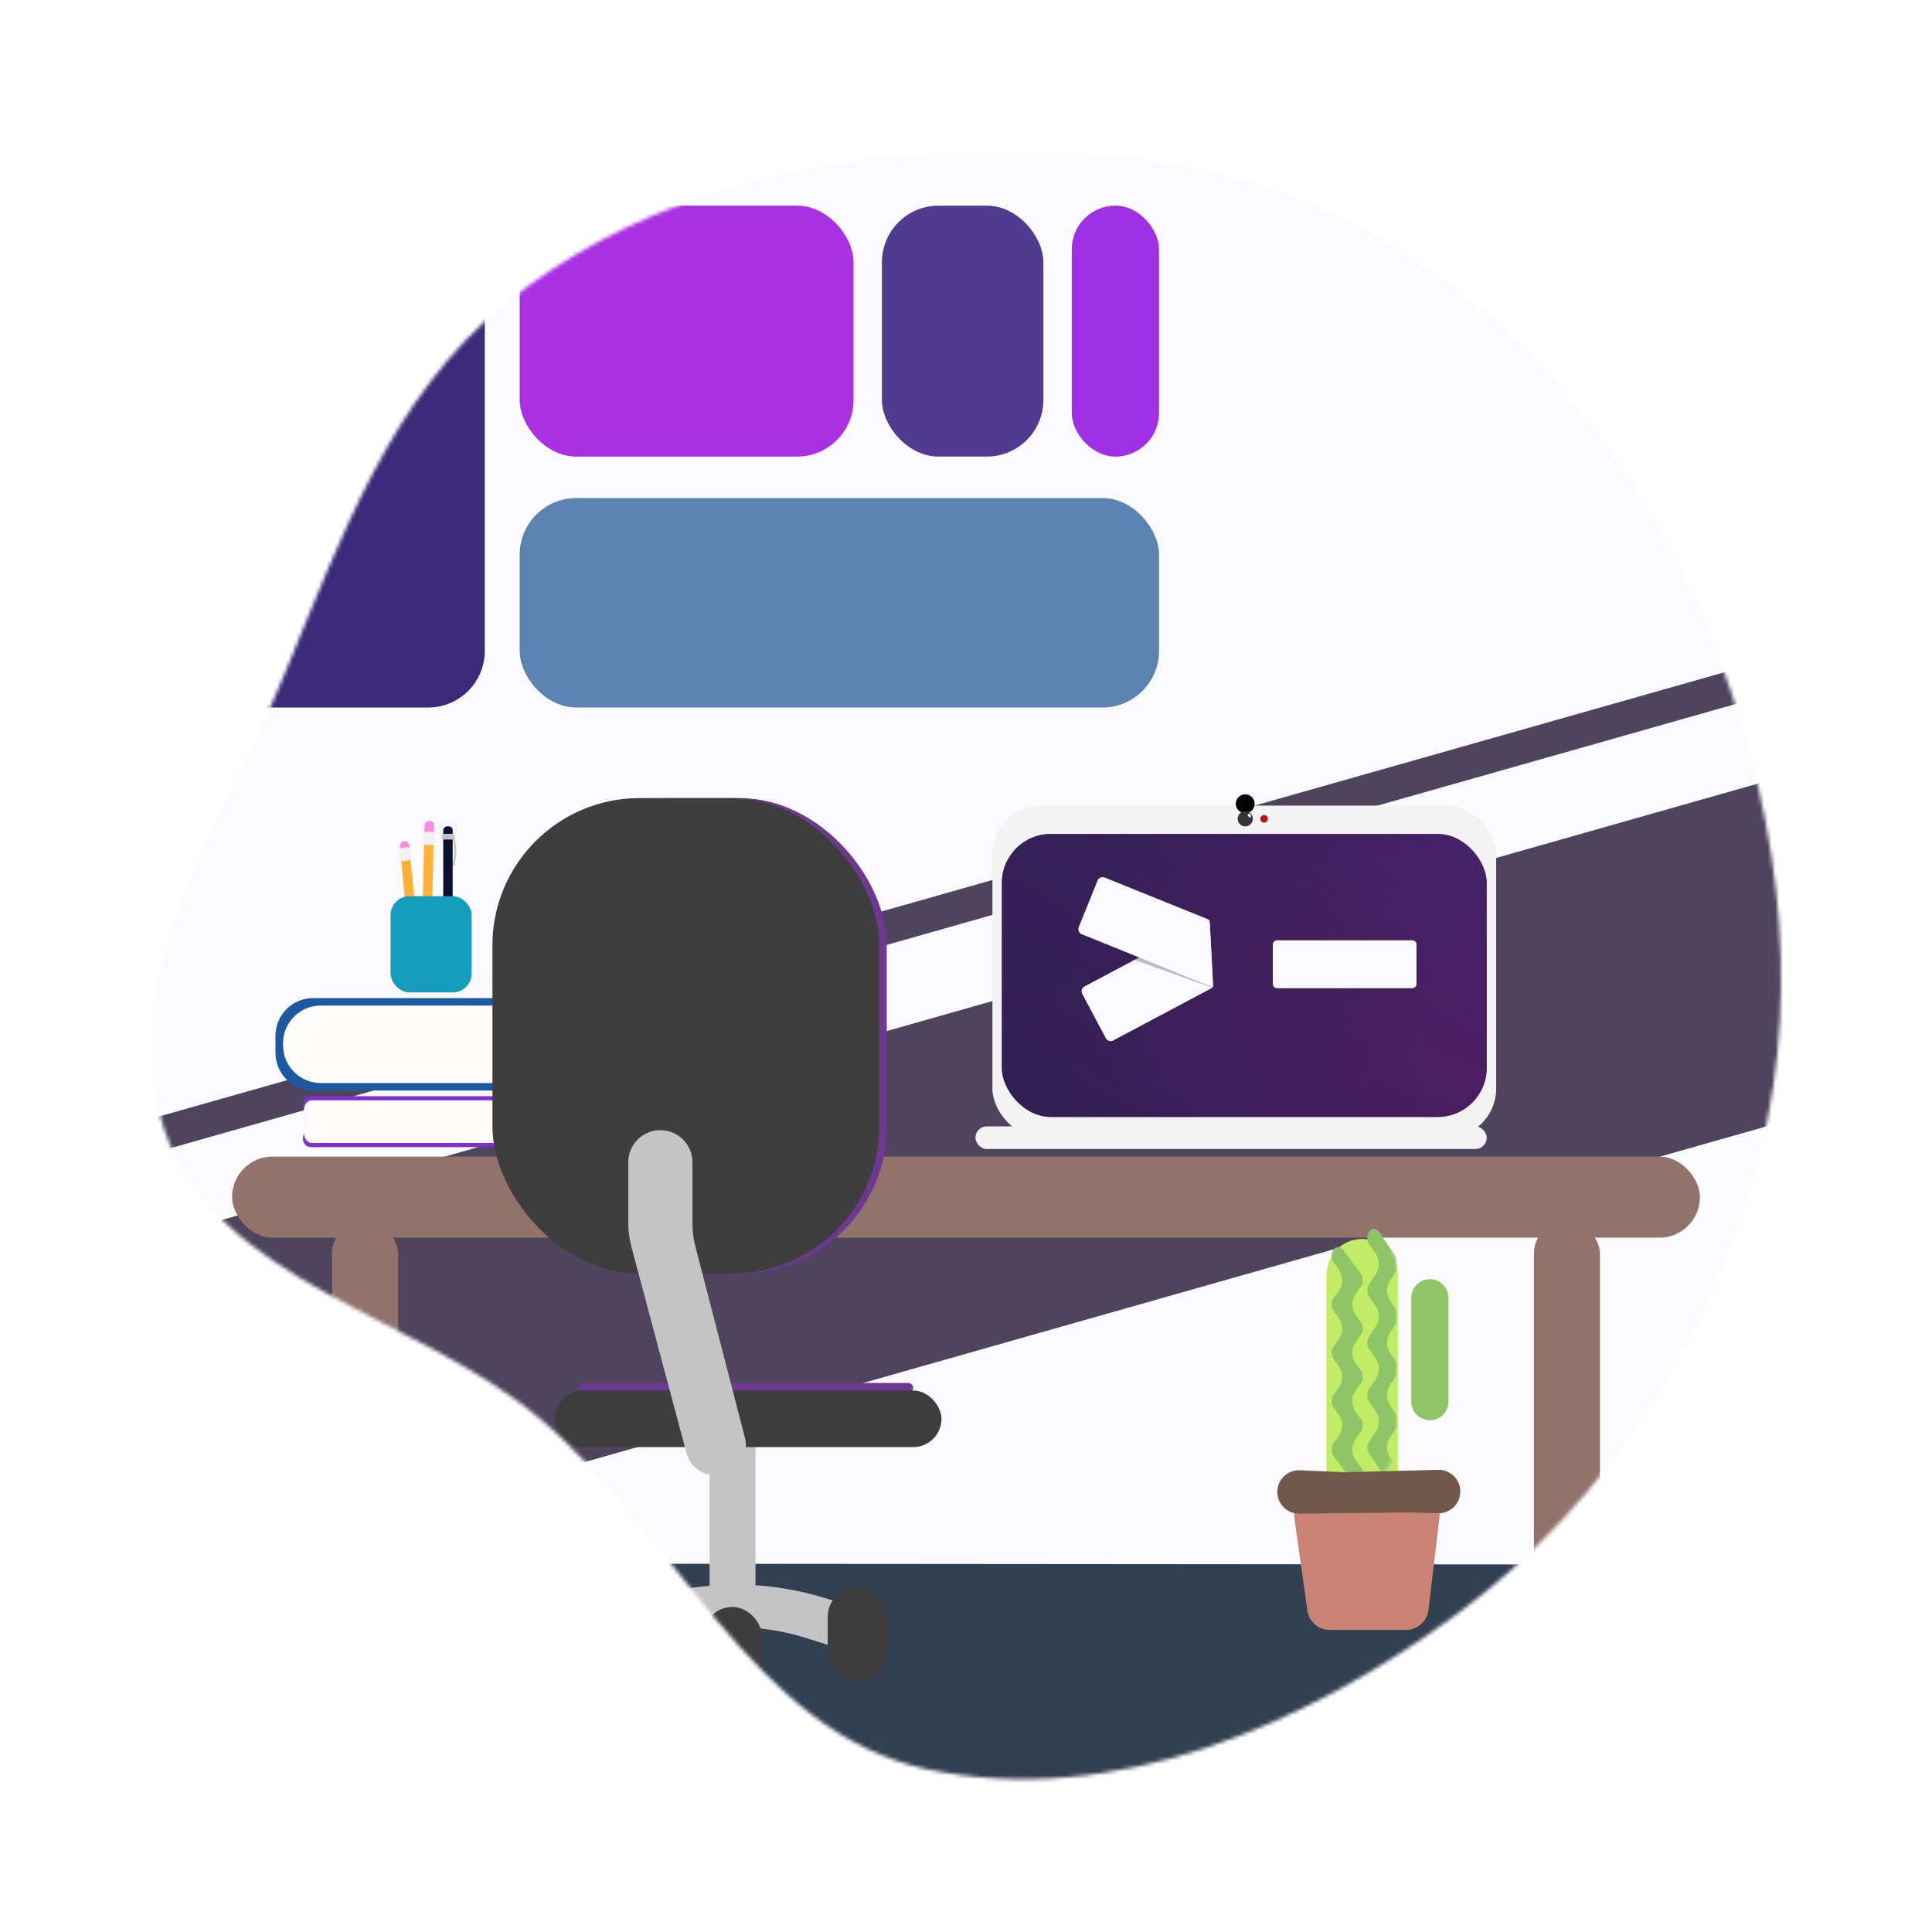 <svg width="512" height="512" viewBox="0 0 512 512" fill="none" xmlns="http://www.w3.org/2000/svg">
<mask id="mask0" mask-type="alpha" maskUnits="userSpaceOnUse" x="40" y="40" width="432" height="432">
<path fill-rule="evenodd" clip-rule="evenodd" d="M245.763 40.755C288.447 37.924 332.108 42.451 368.647 64.693C407.182 88.149 435.575 124.831 452.543 166.625C470.479 210.806 478.11 259.257 466.403 305.48C454.169 353.78 426.527 397.796 386.482 427.452C346.203 457.281 294.791 479.297 245.763 468.877C199.307 459.003 179.096 406.138 142.694 375.64C109.956 348.211 57.357 339.906 43.58 299.483C29.786 259.011 59.17 218.006 75.5 178.489C90.433 142.352 103.777 104.838 134.179 80.245C165.622 54.809 205.406 43.432 245.763 40.755Z" fill="#C4C4C4"/>
</mask>
<g mask="url(#mask0)">
<rect width="512" height="512" fill="#FBFBFF"/>
<g filter="url(#filter0_d)">
<rect x="56.552" y="410.322" width="455.5" height="133" transform="rotate(0.045 56.552 410.322)" fill="#313E51"/>
</g>
<g filter="url(#filter1_d)">
<rect x="-111.927" y="367.792" width="714.5" height="88" transform="rotate(-15.858 -111.927 367.792)" fill="#4D435C"/>
</g>
<g filter="url(#filter2_d)">
<rect width="714.5" height="8.902" transform="matrix(0.962 -0.273 -0.273 -0.962 -127.567 349.298)" fill="#4D435C"/>
</g>
<g filter="url(#filter3_d)">
<rect x="40" y="50.5" width="88.474" height="133" rx="15" fill="#392878"/>
</g>
<g filter="url(#filter4_d)">
<rect x="137.726" y="50.5" width="88.474" height="66.5" rx="15" fill="#A92EE3"/>
</g>
<g filter="url(#filter5_d)">
<rect x="233.717" y="50.5" width="42.791" height="66.5" rx="15" fill="#4F398F"/>
</g>
<g filter="url(#filter6_d)">
<rect x="284.026" y="50.5" width="23.13" height="66.5" rx="11.565" fill="#9F2EE3"/>
</g>
<g filter="url(#filter7_d)">
<rect x="137.726" y="127.987" width="169.43" height="55.513" rx="15" fill="#5A82B0"/>
</g>
<g filter="url(#filter8_d)">
<rect x="88" y="319.5" width="17.5" height="119.5" rx="8.75" fill="#90726B"/>
</g>
<g filter="url(#filter9_d)">
<rect x="406.5" y="319.5" width="17.5" height="116.5" rx="8.75" fill="#90726B"/>
</g>
<g filter="url(#filter10_d)">
<rect x="61.5" y="302.5" width="389" height="21.5" rx="10.75" fill="#91726B"/>
</g>
<g filter="url(#filter11_d)">
<rect x="263" y="209.5" width="133.5" height="88" rx="13" fill="#F3F3F3"/>
</g>
<g filter="url(#filter12_d)">
<rect x="265.5" y="217" width="128.5" height="75" rx="13" fill="#3E1B55"/>
<rect x="265.5" y="217" width="128.5" height="75" rx="13" fill="url(#paint0_radial)"/>
<rect x="265.5" y="217" width="128.5" height="75" rx="13" fill="url(#paint1_linear)" fill-opacity="0.4"/>
</g>
<path fill-rule="evenodd" clip-rule="evenodd" d="M321.47 261.19C321.485 261.474 321.334 261.74 321.083 261.874L295.027 275.728C294.314 276.107 293.429 275.836 293.05 275.124L286.811 263.39C286.432 262.677 286.703 261.792 287.415 261.413L319.545 244.33C320.017 244.079 320.59 244.403 320.618 244.937L321.47 261.19Z" fill="#FBFBFF"/>
<path fill-rule="evenodd" clip-rule="evenodd" d="M301.965 253.677L321.325 261.582L321.361 261.614C321.332 261.661 321.296 261.706 321.256 261.746L300.623 254.39L301.965 253.677Z" fill="black" fill-opacity="0.25"/>
<path fill-rule="evenodd" clip-rule="evenodd" d="M320.582 244.253C320.568 243.97 320.39 243.72 320.126 243.614L292.765 232.559C292.016 232.257 291.164 232.618 290.862 233.367L285.884 245.688C285.581 246.437 285.943 247.289 286.691 247.591L301.874 253.725L313.023 258.23L321.369 261.602C321.44 261.481 321.477 261.34 321.47 261.194L321.47 261.19L320.648 245.512L320.582 244.253Z" fill="#FBFBFF"/>
<path d="M337.314 250.286C337.314 249.68 337.805 249.189 338.41 249.189H374.292C374.897 249.189 375.388 249.68 375.388 250.286L375.388 260.784C375.388 261.39 374.897 261.881 374.292 261.881H338.41C337.805 261.881 337.314 261.39 337.314 260.784L337.314 250.286Z" fill="#FBFBFF"/>
<circle cx="330" cy="213" r="2.5" fill="black"/>
<g filter="url(#filter13_d)">
<circle cx="330" cy="213" r="2" fill="#323232"/>
</g>
<g filter="url(#filter14_d)">
<path d="M330.971 212.471L330.75 212.25C330.612 212.112 330.612 211.888 330.75 211.75C330.888 211.612 331.112 211.612 331.25 211.75L331.406 211.906C331.466 211.966 331.5 212.048 331.5 212.134V212.423C331.5 212.691 331.138 212.777 331.018 212.537C331.006 212.512 330.99 212.49 330.971 212.471Z" fill="#F7F7F7"/>
</g>
<g filter="url(#filter15_d)">
<circle r="1" transform="matrix(1 0 0 -1 335 213)" fill="#B31414"/>
</g>
<g filter="url(#filter16_d)">
<rect x="258.5" y="294.5" width="135.5" height="6" rx="3" fill="#F3F3F3"/>
</g>
<g filter="url(#filter17_d)">
<path d="M147.5 293.25C147.5 289.522 144.478 286.5 140.75 286.5H82.357C80.736 286.5 79.8 288.335 80.472 289.81C81.571 292.22 81.585 294.263 80.494 296.672C79.823 298.153 80.757 300 82.384 300H140.75C144.478 300 147.5 296.978 147.5 293.25Z" fill="#7D2ECC"/>
</g>
<g filter="url(#filter18_d)">
<path d="M145.5 293.25C145.5 290.127 142.968 287.595 139.845 287.595H82.716C81.03 287.595 80.136 289.569 80.773 291.13C81.364 292.578 81.374 293.9 80.794 295.346C80.164 296.917 81.057 298.905 82.749 298.905H139.845C142.968 298.905 145.5 296.373 145.5 293.25Z" fill="#FFFCFA"/>
</g>
<g filter="url(#filter19_d)">
<path d="M73 270.5C73 264.977 77.477 260.5 83 260.5H139.078C140.484 260.5 141.448 261.915 140.997 263.247C138.611 270.298 138.584 275.195 140.985 282.244C141.439 283.579 140.475 285 139.065 285H83C77.477 285 73 280.523 73 275V270.5Z" fill="#1B589F"/>
</g>
<g filter="url(#filter20_d)">
<path d="M75 272.486C75 266.964 79.477 262.486 85 262.486H138.906C140.358 262.486 141.323 263.984 140.814 265.343C138.779 270.772 138.756 274.719 140.799 280.146C141.311 281.508 140.346 283.014 138.891 283.014H85C79.477 283.014 75 278.536 75 273.014V272.486Z" fill="#FFFCFA"/>
</g>
<g filter="url(#filter21_d)">
<rect width="2.5" height="31.298" rx="1" transform="matrix(-0.995 0.096 0.096 0.995 108.678 222.475)" fill="#FFAF36"/>
</g>
<g filter="url(#filter22_d)">
<rect width="2.5" height="3.206" rx="1.25" transform="matrix(-0.995 0.096 0.096 0.995 108.323 218.786)" fill="#FF88E5"/>
</g>
<g filter="url(#filter23_d)">
<path d="M105.772 221.892C105.628 221.3 106.042 220.719 106.648 220.661L107.836 220.546C108.442 220.488 108.959 220.98 108.931 221.588L108.909 222.059C108.905 222.154 108.914 222.249 108.936 222.341L109.048 222.799C109.191 223.391 108.777 223.972 108.171 224.03L106.983 224.145C106.377 224.203 105.86 223.711 105.888 223.103L105.91 222.632C105.914 222.537 105.905 222.443 105.883 222.35L105.772 221.892Z" fill="#F2F1F1"/>
</g>
<g filter="url(#filter24_d)">
<rect width="2.5" height="38" rx="1" transform="matrix(-1 -0.024 -0.024 1 114.926 218.483)" fill="#FFAF36"/>
</g>
<g filter="url(#filter25_d)">
<rect width="2.5" height="4.423" rx="1.25" transform="matrix(-1 -0.024 -0.024 1 115.046 213.561)" fill="#FF88E5"/>
</g>
<g filter="url(#filter26_d)">
<path d="M112.111 217.555C112.04 216.951 112.52 216.423 113.129 216.438L114.322 216.467C114.931 216.482 115.385 217.032 115.284 217.633L115.206 218.098C115.19 218.191 115.188 218.287 115.199 218.381L115.254 218.849C115.326 219.454 114.845 219.981 114.237 219.966L113.043 219.937C112.435 219.922 111.981 219.372 112.081 218.772L112.16 218.307C112.175 218.213 112.178 218.118 112.166 218.024L112.111 217.555Z" fill="#F2F1F1"/>
</g>
<g filter="url(#filter27_d)">
<rect width="2.5" height="38" rx="1" transform="matrix(-1 8.74229e-08 8.74227e-08 1 119.963 215)" fill="#0B0F2F"/>
</g>
<g filter="url(#filter28_d)">
<rect x="117" y="216.975" width="3.5" height="1.5" rx="0.75" fill="#C4C4C4"/>
</g>
<g filter="url(#filter29_d)">
<path d="M120.037 218.256C120.018 218.107 120.133 217.975 120.283 217.975C120.407 217.975 120.512 218.067 120.529 218.19L120.93 221.197C120.976 221.547 120.973 221.903 120.919 222.252L120.505 224.94C120.502 224.963 120.5 224.987 120.5 225.011V225.225C120.5 225.363 120.388 225.475 120.25 225.475C120.112 225.475 120 225.363 120 225.225V225.011C120 224.987 120.002 224.963 120.005 224.94L120.436 222.143C120.478 221.866 120.481 221.584 120.444 221.306L120.037 218.256Z" fill="#C4C4C4"/>
</g>
<g filter="url(#filter30_d)">
<rect x="103.5" y="233.5" width="21.5" height="25.5" rx="5" fill="#139CBA"/>
</g>
<g filter="url(#filter31_d)">
<path d="M351.512 333.798C351.512 328.572 355.749 324.335 360.976 324.335C366.202 324.335 370.439 328.572 370.439 333.798V385.368C370.439 390.594 366.202 394.831 360.976 394.831C355.749 394.831 351.512 390.594 351.512 385.368V333.798Z" fill="#C1EC65"/>
</g>
<g filter="url(#filter32_d)">
<path d="M374 339.929C374 337.207 376.207 335 378.929 335C381.651 335 383.858 337.207 383.858 339.929V367.455C383.858 370.178 381.651 372.384 378.929 372.384C376.207 372.384 374 370.178 374 367.455V339.929Z" fill="#8FC566"/>
</g>
<mask id="mask1" mask-type="alpha" maskUnits="userSpaceOnUse" x="351" y="323" width="20" height="71">
<path fill-rule="evenodd" clip-rule="evenodd" d="M360.581 323C355.355 323 351.118 328.739 351.118 335.817V380.679C351.118 387.758 355.355 393.496 360.581 393.496C365.808 393.496 370.045 387.758 370.045 380.679V335.817C370.045 328.739 365.808 323 360.581 323Z" fill="#8FC566"/>
</mask>
<g mask="url(#mask1)">
<g filter="url(#filter33_d)">
<path fill-rule="evenodd" clip-rule="evenodd" d="M353.412 327.175C354.105 326.237 355.228 326.237 355.921 327.175L360.653 333.584C361.346 334.523 361.346 336.044 360.653 336.983L359.369 338.722C358.065 340.488 358.065 342.897 359.369 344.662L360.653 346.402C361.346 347.34 361.346 348.862 360.653 349.8L359.369 351.54C358.065 353.305 358.065 355.714 359.369 357.48L360.653 359.219C361.346 360.158 361.346 361.679 360.653 362.618L359.369 364.357C358.065 366.123 358.065 368.532 359.369 370.297L360.653 372.037C361.346 372.975 361.346 374.497 360.653 375.435L359.369 377.175C358.065 378.94 358.065 381.349 359.369 383.115L360.653 384.854C361.346 385.793 361.346 387.314 360.653 388.253C359.96 389.191 358.837 389.191 358.144 388.253L353.412 381.844C352.719 380.905 352.719 379.384 353.412 378.445L354.696 376.706C356 374.94 356 372.531 354.696 370.766L353.412 369.027C352.719 368.088 352.719 366.566 353.412 365.628L354.696 363.888C356 362.123 356 359.714 354.696 357.949L353.412 356.209C352.719 355.271 352.719 353.749 353.412 352.81L354.696 351.071C356 349.305 356 346.896 354.696 345.131L353.412 343.392C352.719 342.453 352.719 340.931 353.412 339.993L354.696 338.253C356 336.488 356 334.079 354.696 332.314L353.412 330.574C352.719 329.636 352.719 328.114 353.412 327.175Z" fill="#8FC566"/>
<path fill-rule="evenodd" clip-rule="evenodd" d="M362.927 322.302C363.647 321.402 364.769 321.463 365.434 322.438L370.166 329.381C370.793 330.301 370.793 331.72 370.166 332.641L368.464 335.138C367.306 336.837 367.306 339.071 368.464 340.77L370.166 343.266C370.793 344.187 370.793 345.606 370.166 346.527L368.464 349.023C367.306 350.722 367.306 352.956 368.464 354.655L370.166 357.152C370.793 358.073 370.793 359.492 370.166 360.412L368.464 362.909C367.306 364.608 367.306 366.842 368.464 368.541L370.166 371.038C370.793 371.958 370.793 373.377 370.166 374.298L368.464 376.795C367.306 378.493 367.306 380.728 368.464 382.426L370.166 384.923C370.83 385.899 370.785 387.419 370.065 388.319C369.345 389.22 368.223 389.159 367.558 388.183L362.826 381.241C362.199 380.32 362.199 378.901 362.826 377.98L364.528 375.484C365.686 373.785 365.686 371.551 364.528 369.852L362.826 367.355C362.199 366.434 362.199 365.015 362.826 364.095L364.528 361.598C365.686 359.899 365.686 357.665 364.528 355.966L362.826 353.469C362.199 352.549 362.199 351.13 362.826 350.209L364.528 347.712C365.686 346.014 365.686 343.779 364.528 342.081L362.826 339.584C362.199 338.663 362.199 337.244 362.826 336.324L364.528 333.827C365.686 332.128 365.686 329.894 364.528 328.195L362.826 325.698C362.162 324.723 362.206 323.202 362.927 322.302Z" fill="#8FC566"/>
</g>
</g>
<g filter="url(#filter34_d)">
<path d="M343.004 398.113C342.499 394.504 345.302 391.282 348.946 391.282H375.517C379.11 391.282 381.897 394.419 381.475 397.987L378.557 422.658C378.2 425.678 375.64 427.953 372.599 427.953H352.394C349.402 427.953 346.867 425.748 346.452 422.784L343.004 398.113Z" fill="#C88273"/>
</g>
<g filter="url(#filter35_d)">
<path d="M338.5 391.379C338.5 388.103 341.232 385.488 344.506 385.632L356.441 386.157L381.099 385.52C384.333 385.437 387 388.036 387 391.271C387 394.515 384.319 397.117 381.076 397.02L373.791 396.803L344.317 397.132C341.115 397.168 338.5 394.582 338.5 391.379Z" fill="#715749"/>
</g>
<g filter="url(#filter36_d)">
<path d="M231.522 427.839C231.522 431.764 227.706 434.557 223.965 433.369L213.782 430.136C201.561 426.257 188.439 426.257 176.218 430.136L166.035 433.369C162.294 434.557 158.478 431.764 158.478 427.839C158.478 425.311 160.115 423.075 162.524 422.31L170.745 419.7C186.527 414.69 203.473 414.69 219.255 419.7L227.476 422.31C229.885 423.075 231.522 425.311 231.522 427.839Z" fill="#C4C4C4"/>
</g>
<g filter="url(#filter37_d)">
<rect x="200.217" y="372" width="62.609" height="12.174" rx="6.087" transform="rotate(90 200.217 372)" fill="#C4C4C4"/>
</g>
<g filter="url(#filter38_d)">
<rect x="155" y="416.638" width="15.652" height="24.928" rx="7.826" fill="#3B3B3B"/>
</g>
<g filter="url(#filter39_d)">
<rect x="186.304" y="421.855" width="15.652" height="24.927" rx="7.826" fill="#3B3B3B"/>
</g>
<g filter="url(#filter40_d)">
<rect x="219.348" y="416.638" width="15.652" height="24.928" rx="7.826" fill="#3B3B3B"/>
</g>
<g filter="url(#filter41_d)">
<rect x="138.5" y="207.5" width="96.5" height="126" rx="39" fill="#6D368F"/>
</g>
<g filter="url(#filter42_d)">
<rect x="130.5" y="207.5" width="102.5" height="126" rx="39" fill="#3C3C3C"/>
</g>
<g filter="url(#filter43_d)">
<rect x="153.5" y="362.5" width="88.5" height="2.5" rx="1.25" fill="#6D368F"/>
</g>
<g filter="url(#filter44_d)">
<rect x="147" y="364.5" width="102.5" height="15" rx="7.5" fill="#3B3B3B"/>
</g>
<g filter="url(#filter45_d)">
<path d="M166.5 304C166.5 299.306 170.306 295.5 175 295.5C179.694 295.5 183.5 299.306 183.5 304V320.168C183.5 322.255 183.765 324.334 184.288 326.355L197.405 376.982C198.719 382.054 194.89 387 189.652 387C186.024 387 182.849 384.562 181.914 381.056L167.332 326.427C166.78 324.359 166.5 322.227 166.5 320.087V304Z" fill="#C4C4C4"/>
</g>
<g filter="url(#filter46_i)">
<path fill-rule="evenodd" clip-rule="evenodd" d="M245.763 40.755C288.447 37.924 332.108 42.451 368.647 64.693C407.182 88.149 435.575 124.831 452.543 166.625C470.479 210.806 478.11 259.257 466.403 305.48C454.17 353.78 426.527 397.796 386.482 427.452C346.203 457.281 294.791 479.297 245.763 468.877C199.307 459.003 179.096 406.138 142.694 375.64C109.956 348.211 57.357 339.906 43.58 299.483C29.786 259.011 59.17 218.006 75.5 178.489C90.433 142.352 103.777 104.838 134.179 80.245C165.622 54.809 205.406 43.432 245.763 40.755Z" fill="white" fill-opacity="0.01"/>
</g>
</g>
<defs>
<filter id="filter0_d" x="52.448" y="410.322" width="463.604" height="141.355" filterUnits="userSpaceOnUse" color-interpolation-filters="sRGB">
<feFlood flood-opacity="0" result="BackgroundImageFix"/>
<feColorMatrix in="SourceAlpha" type="matrix" values="0 0 0 0 0 0 0 0 0 0 0 0 0 0 0 0 0 0 127 0"/>
<feOffset dy="4"/>
<feGaussianBlur stdDeviation="2"/>
<feColorMatrix type="matrix" values="0 0 0 0 0 0 0 0 0 0 0 0 0 0 0 0 0 0 0.25 0"/>
<feBlend mode="normal" in2="BackgroundImageFix" result="effect1_dropShadow"/>
<feBlend mode="normal" in="SourceGraphic" in2="effect1_dropShadow" result="shape"/>
</filter>
<filter id="filter1_d" x="-115.927" y="172.557" width="719.355" height="287.886" filterUnits="userSpaceOnUse" color-interpolation-filters="sRGB">
<feFlood flood-opacity="0" result="BackgroundImageFix"/>
<feColorMatrix in="SourceAlpha" type="matrix" values="0 0 0 0 0 0 0 0 0 0 0 0 0 0 0 0 0 0 127 0"/>
<feOffset dy="4"/>
<feGaussianBlur stdDeviation="2"/>
<feColorMatrix type="matrix" values="0 0 0 0 0 0 0 0 0 0 0 0 0 0 0 0 0 0 0.25 0"/>
<feBlend mode="normal" in2="BackgroundImageFix" result="effect1_dropShadow"/>
<feBlend mode="normal" in="SourceGraphic" in2="effect1_dropShadow" result="shape"/>
</filter>
<filter id="filter2_d" x="-134" y="145.5" width="697.742" height="211.798" filterUnits="userSpaceOnUse" color-interpolation-filters="sRGB">
<feFlood flood-opacity="0" result="BackgroundImageFix"/>
<feColorMatrix in="SourceAlpha" type="matrix" values="0 0 0 0 0 0 0 0 0 0 0 0 0 0 0 0 0 0 127 0"/>
<feOffset dy="4"/>
<feGaussianBlur stdDeviation="2"/>
<feColorMatrix type="matrix" values="0 0 0 0 0 0 0 0 0 0 0 0 0 0 0 0 0 0 0.25 0"/>
<feBlend mode="normal" in2="BackgroundImageFix" result="effect1_dropShadow"/>
<feBlend mode="normal" in="SourceGraphic" in2="effect1_dropShadow" result="shape"/>
</filter>
<filter id="filter3_d" x="36" y="50.5" width="96.474" height="141" filterUnits="userSpaceOnUse" color-interpolation-filters="sRGB">
<feFlood flood-opacity="0" result="BackgroundImageFix"/>
<feColorMatrix in="SourceAlpha" type="matrix" values="0 0 0 0 0 0 0 0 0 0 0 0 0 0 0 0 0 0 127 0"/>
<feOffset dy="4"/>
<feGaussianBlur stdDeviation="2"/>
<feColorMatrix type="matrix" values="0 0 0 0 0 0 0 0 0 0 0 0 0 0 0 0 0 0 0.25 0"/>
<feBlend mode="normal" in2="BackgroundImageFix" result="effect1_dropShadow"/>
<feBlend mode="normal" in="SourceGraphic" in2="effect1_dropShadow" result="shape"/>
</filter>
<filter id="filter4_d" x="133.726" y="50.5" width="96.474" height="74.5" filterUnits="userSpaceOnUse" color-interpolation-filters="sRGB">
<feFlood flood-opacity="0" result="BackgroundImageFix"/>
<feColorMatrix in="SourceAlpha" type="matrix" values="0 0 0 0 0 0 0 0 0 0 0 0 0 0 0 0 0 0 127 0"/>
<feOffset dy="4"/>
<feGaussianBlur stdDeviation="2"/>
<feColorMatrix type="matrix" values="0 0 0 0 0 0 0 0 0 0 0 0 0 0 0 0 0 0 0.25 0"/>
<feBlend mode="normal" in2="BackgroundImageFix" result="effect1_dropShadow"/>
<feBlend mode="normal" in="SourceGraphic" in2="effect1_dropShadow" result="shape"/>
</filter>
<filter id="filter5_d" x="229.717" y="50.5" width="50.791" height="74.5" filterUnits="userSpaceOnUse" color-interpolation-filters="sRGB">
<feFlood flood-opacity="0" result="BackgroundImageFix"/>
<feColorMatrix in="SourceAlpha" type="matrix" values="0 0 0 0 0 0 0 0 0 0 0 0 0 0 0 0 0 0 127 0"/>
<feOffset dy="4"/>
<feGaussianBlur stdDeviation="2"/>
<feColorMatrix type="matrix" values="0 0 0 0 0 0 0 0 0 0 0 0 0 0 0 0 0 0 0.25 0"/>
<feBlend mode="normal" in2="BackgroundImageFix" result="effect1_dropShadow"/>
<feBlend mode="normal" in="SourceGraphic" in2="effect1_dropShadow" result="shape"/>
</filter>
<filter id="filter6_d" x="280.026" y="50.5" width="31.13" height="74.5" filterUnits="userSpaceOnUse" color-interpolation-filters="sRGB">
<feFlood flood-opacity="0" result="BackgroundImageFix"/>
<feColorMatrix in="SourceAlpha" type="matrix" values="0 0 0 0 0 0 0 0 0 0 0 0 0 0 0 0 0 0 127 0"/>
<feOffset dy="4"/>
<feGaussianBlur stdDeviation="2"/>
<feColorMatrix type="matrix" values="0 0 0 0 0 0 0 0 0 0 0 0 0 0 0 0 0 0 0.25 0"/>
<feBlend mode="normal" in2="BackgroundImageFix" result="effect1_dropShadow"/>
<feBlend mode="normal" in="SourceGraphic" in2="effect1_dropShadow" result="shape"/>
</filter>
<filter id="filter7_d" x="133.726" y="127.987" width="177.43" height="63.513" filterUnits="userSpaceOnUse" color-interpolation-filters="sRGB">
<feFlood flood-opacity="0" result="BackgroundImageFix"/>
<feColorMatrix in="SourceAlpha" type="matrix" values="0 0 0 0 0 0 0 0 0 0 0 0 0 0 0 0 0 0 127 0"/>
<feOffset dy="4"/>
<feGaussianBlur stdDeviation="2"/>
<feColorMatrix type="matrix" values="0 0 0 0 0 0 0 0 0 0 0 0 0 0 0 0 0 0 0.25 0"/>
<feBlend mode="normal" in2="BackgroundImageFix" result="effect1_dropShadow"/>
<feBlend mode="normal" in="SourceGraphic" in2="effect1_dropShadow" result="shape"/>
</filter>
<filter id="filter8_d" x="84" y="319.5" width="25.5" height="127.5" filterUnits="userSpaceOnUse" color-interpolation-filters="sRGB">
<feFlood flood-opacity="0" result="BackgroundImageFix"/>
<feColorMatrix in="SourceAlpha" type="matrix" values="0 0 0 0 0 0 0 0 0 0 0 0 0 0 0 0 0 0 127 0"/>
<feOffset dy="4"/>
<feGaussianBlur stdDeviation="2"/>
<feColorMatrix type="matrix" values="0 0 0 0 0 0 0 0 0 0 0 0 0 0 0 0 0 0 0.25 0"/>
<feBlend mode="normal" in2="BackgroundImageFix" result="effect1_dropShadow"/>
<feBlend mode="normal" in="SourceGraphic" in2="effect1_dropShadow" result="shape"/>
</filter>
<filter id="filter9_d" x="402.5" y="319.5" width="25.5" height="124.5" filterUnits="userSpaceOnUse" color-interpolation-filters="sRGB">
<feFlood flood-opacity="0" result="BackgroundImageFix"/>
<feColorMatrix in="SourceAlpha" type="matrix" values="0 0 0 0 0 0 0 0 0 0 0 0 0 0 0 0 0 0 127 0"/>
<feOffset dy="4"/>
<feGaussianBlur stdDeviation="2"/>
<feColorMatrix type="matrix" values="0 0 0 0 0 0 0 0 0 0 0 0 0 0 0 0 0 0 0.25 0"/>
<feBlend mode="normal" in2="BackgroundImageFix" result="effect1_dropShadow"/>
<feBlend mode="normal" in="SourceGraphic" in2="effect1_dropShadow" result="shape"/>
</filter>
<filter id="filter10_d" x="57.5" y="302.5" width="397" height="29.5" filterUnits="userSpaceOnUse" color-interpolation-filters="sRGB">
<feFlood flood-opacity="0" result="BackgroundImageFix"/>
<feColorMatrix in="SourceAlpha" type="matrix" values="0 0 0 0 0 0 0 0 0 0 0 0 0 0 0 0 0 0 127 0"/>
<feOffset dy="4"/>
<feGaussianBlur stdDeviation="2"/>
<feColorMatrix type="matrix" values="0 0 0 0 0 0 0 0 0 0 0 0 0 0 0 0 0 0 0.25 0"/>
<feBlend mode="normal" in2="BackgroundImageFix" result="effect1_dropShadow"/>
<feBlend mode="normal" in="SourceGraphic" in2="effect1_dropShadow" result="shape"/>
</filter>
<filter id="filter11_d" x="259" y="209.5" width="141.5" height="96" filterUnits="userSpaceOnUse" color-interpolation-filters="sRGB">
<feFlood flood-opacity="0" result="BackgroundImageFix"/>
<feColorMatrix in="SourceAlpha" type="matrix" values="0 0 0 0 0 0 0 0 0 0 0 0 0 0 0 0 0 0 127 0"/>
<feOffset dy="4"/>
<feGaussianBlur stdDeviation="2"/>
<feColorMatrix type="matrix" values="0 0 0 0 0 0 0 0 0 0 0 0 0 0 0 0 0 0 0.25 0"/>
<feBlend mode="normal" in2="BackgroundImageFix" result="effect1_dropShadow"/>
<feBlend mode="normal" in="SourceGraphic" in2="effect1_dropShadow" result="shape"/>
</filter>
<filter id="filter12_d" x="261.5" y="217" width="136.5" height="83" filterUnits="userSpaceOnUse" color-interpolation-filters="sRGB">
<feFlood flood-opacity="0" result="BackgroundImageFix"/>
<feColorMatrix in="SourceAlpha" type="matrix" values="0 0 0 0 0 0 0 0 0 0 0 0 0 0 0 0 0 0 127 0"/>
<feOffset dy="4"/>
<feGaussianBlur stdDeviation="2"/>
<feColorMatrix type="matrix" values="0 0 0 0 0 0 0 0 0 0 0 0 0 0 0 0 0 0 0.25 0"/>
<feBlend mode="normal" in2="BackgroundImageFix" result="effect1_dropShadow"/>
<feBlend mode="normal" in="SourceGraphic" in2="effect1_dropShadow" result="shape"/>
</filter>
<filter id="filter13_d" x="324" y="211" width="12" height="12" filterUnits="userSpaceOnUse" color-interpolation-filters="sRGB">
<feFlood flood-opacity="0" result="BackgroundImageFix"/>
<feColorMatrix in="SourceAlpha" type="matrix" values="0 0 0 0 0 0 0 0 0 0 0 0 0 0 0 0 0 0 127 0"/>
<feOffset dy="4"/>
<feGaussianBlur stdDeviation="2"/>
<feColorMatrix type="matrix" values="0 0 0 0 0 0 0 0 0 0 0 0 0 0 0 0 0 0 0.25 0"/>
<feBlend mode="normal" in2="BackgroundImageFix" result="effect1_dropShadow"/>
<feBlend mode="normal" in="SourceGraphic" in2="effect1_dropShadow" result="shape"/>
</filter>
<filter id="filter14_d" x="326.646" y="211.646" width="8.854" height="9.031" filterUnits="userSpaceOnUse" color-interpolation-filters="sRGB">
<feFlood flood-opacity="0" result="BackgroundImageFix"/>
<feColorMatrix in="SourceAlpha" type="matrix" values="0 0 0 0 0 0 0 0 0 0 0 0 0 0 0 0 0 0 127 0"/>
<feOffset dy="4"/>
<feGaussianBlur stdDeviation="2"/>
<feColorMatrix type="matrix" values="0 0 0 0 0 0 0 0 0 0 0 0 0 0 0 0 0 0 0.25 0"/>
<feBlend mode="normal" in2="BackgroundImageFix" result="effect1_dropShadow"/>
<feBlend mode="normal" in="SourceGraphic" in2="effect1_dropShadow" result="shape"/>
</filter>
<filter id="filter15_d" x="330" y="212" width="10" height="10" filterUnits="userSpaceOnUse" color-interpolation-filters="sRGB">
<feFlood flood-opacity="0" result="BackgroundImageFix"/>
<feColorMatrix in="SourceAlpha" type="matrix" values="0 0 0 0 0 0 0 0 0 0 0 0 0 0 0 0 0 0 127 0"/>
<feOffset dy="4"/>
<feGaussianBlur stdDeviation="2"/>
<feColorMatrix type="matrix" values="0 0 0 0 0 0 0 0 0 0 0 0 0 0 0 0 0 0 0.25 0"/>
<feBlend mode="normal" in2="BackgroundImageFix" result="effect1_dropShadow"/>
<feBlend mode="normal" in="SourceGraphic" in2="effect1_dropShadow" result="shape"/>
</filter>
<filter id="filter16_d" x="254.5" y="294.5" width="143.5" height="14" filterUnits="userSpaceOnUse" color-interpolation-filters="sRGB">
<feFlood flood-opacity="0" result="BackgroundImageFix"/>
<feColorMatrix in="SourceAlpha" type="matrix" values="0 0 0 0 0 0 0 0 0 0 0 0 0 0 0 0 0 0 127 0"/>
<feOffset dy="4"/>
<feGaussianBlur stdDeviation="2"/>
<feColorMatrix type="matrix" values="0 0 0 0 0 0 0 0 0 0 0 0 0 0 0 0 0 0 0.25 0"/>
<feBlend mode="normal" in2="BackgroundImageFix" result="effect1_dropShadow"/>
<feBlend mode="normal" in="SourceGraphic" in2="effect1_dropShadow" result="shape"/>
</filter>
<filter id="filter17_d" x="76.252" y="286.5" width="75.248" height="21.5" filterUnits="userSpaceOnUse" color-interpolation-filters="sRGB">
<feFlood flood-opacity="0" result="BackgroundImageFix"/>
<feColorMatrix in="SourceAlpha" type="matrix" values="0 0 0 0 0 0 0 0 0 0 0 0 0 0 0 0 0 0 127 0"/>
<feOffset dy="4"/>
<feGaussianBlur stdDeviation="2"/>
<feColorMatrix type="matrix" values="0 0 0 0 0 0 0 0 0 0 0 0 0 0 0 0 0 0 0.25 0"/>
<feBlend mode="normal" in2="BackgroundImageFix" result="effect1_dropShadow"/>
<feBlend mode="normal" in="SourceGraphic" in2="effect1_dropShadow" result="shape"/>
</filter>
<filter id="filter18_d" x="76.567" y="287.595" width="72.933" height="19.311" filterUnits="userSpaceOnUse" color-interpolation-filters="sRGB">
<feFlood flood-opacity="0" result="BackgroundImageFix"/>
<feColorMatrix in="SourceAlpha" type="matrix" values="0 0 0 0 0 0 0 0 0 0 0 0 0 0 0 0 0 0 127 0"/>
<feOffset dy="4"/>
<feGaussianBlur stdDeviation="2"/>
<feColorMatrix type="matrix" values="0 0 0 0 0 0 0 0 0 0 0 0 0 0 0 0 0 0 0.25 0"/>
<feBlend mode="normal" in2="BackgroundImageFix" result="effect1_dropShadow"/>
<feBlend mode="normal" in="SourceGraphic" in2="effect1_dropShadow" result="shape"/>
</filter>
<filter id="filter19_d" x="69" y="260.5" width="76.109" height="32.5" filterUnits="userSpaceOnUse" color-interpolation-filters="sRGB">
<feFlood flood-opacity="0" result="BackgroundImageFix"/>
<feColorMatrix in="SourceAlpha" type="matrix" values="0 0 0 0 0 0 0 0 0 0 0 0 0 0 0 0 0 0 127 0"/>
<feOffset dy="4"/>
<feGaussianBlur stdDeviation="2"/>
<feColorMatrix type="matrix" values="0 0 0 0 0 0 0 0 0 0 0 0 0 0 0 0 0 0 0.25 0"/>
<feBlend mode="normal" in2="BackgroundImageFix" result="effect1_dropShadow"/>
<feBlend mode="normal" in="SourceGraphic" in2="effect1_dropShadow" result="shape"/>
</filter>
<filter id="filter20_d" x="71" y="262.486" width="73.951" height="28.527" filterUnits="userSpaceOnUse" color-interpolation-filters="sRGB">
<feFlood flood-opacity="0" result="BackgroundImageFix"/>
<feColorMatrix in="SourceAlpha" type="matrix" values="0 0 0 0 0 0 0 0 0 0 0 0 0 0 0 0 0 0 127 0"/>
<feOffset dy="4"/>
<feGaussianBlur stdDeviation="2"/>
<feColorMatrix type="matrix" values="0 0 0 0 0 0 0 0 0 0 0 0 0 0 0 0 0 0 0.25 0"/>
<feBlend mode="normal" in2="BackgroundImageFix" result="effect1_dropShadow"/>
<feBlend mode="normal" in="SourceGraphic" in2="effect1_dropShadow" result="shape"/>
</filter>
<filter id="filter21_d" x="102.281" y="222.566" width="13.304" height="39.211" filterUnits="userSpaceOnUse" color-interpolation-filters="sRGB">
<feFlood flood-opacity="0" result="BackgroundImageFix"/>
<feColorMatrix in="SourceAlpha" type="matrix" values="0 0 0 0 0 0 0 0 0 0 0 0 0 0 0 0 0 0 127 0"/>
<feOffset dy="4"/>
<feGaussianBlur stdDeviation="2"/>
<feColorMatrix type="matrix" values="0 0 0 0 0 0 0 0 0 0 0 0 0 0 0 0 0 0 0.25 0"/>
<feBlend mode="normal" in2="BackgroundImageFix" result="effect1_dropShadow"/>
<feBlend mode="normal" in="SourceGraphic" in2="effect1_dropShadow" result="shape"/>
</filter>
<filter id="filter22_d" x="101.948" y="218.9" width="10.568" height="11.203" filterUnits="userSpaceOnUse" color-interpolation-filters="sRGB">
<feFlood flood-opacity="0" result="BackgroundImageFix"/>
<feColorMatrix in="SourceAlpha" type="matrix" values="0 0 0 0 0 0 0 0 0 0 0 0 0 0 0 0 0 0 127 0"/>
<feOffset dy="4"/>
<feGaussianBlur stdDeviation="2"/>
<feColorMatrix type="matrix" values="0 0 0 0 0 0 0 0 0 0 0 0 0 0 0 0 0 0 0.25 0"/>
<feBlend mode="normal" in2="BackgroundImageFix" result="effect1_dropShadow"/>
<feBlend mode="normal" in="SourceGraphic" in2="effect1_dropShadow" result="shape"/>
</filter>
<filter id="filter23_d" x="101.743" y="220.542" width="11.333" height="11.608" filterUnits="userSpaceOnUse" color-interpolation-filters="sRGB">
<feFlood flood-opacity="0" result="BackgroundImageFix"/>
<feColorMatrix in="SourceAlpha" type="matrix" values="0 0 0 0 0 0 0 0 0 0 0 0 0 0 0 0 0 0 127 0"/>
<feOffset dy="4"/>
<feGaussianBlur stdDeviation="2"/>
<feColorMatrix type="matrix" values="0 0 0 0 0 0 0 0 0 0 0 0 0 0 0 0 0 0 0.25 0"/>
<feBlend mode="normal" in2="BackgroundImageFix" result="effect1_dropShadow"/>
<feBlend mode="normal" in="SourceGraphic" in2="effect1_dropShadow" result="shape"/>
</filter>
<filter id="filter24_d" x="107.524" y="218.446" width="11.378" height="46.002" filterUnits="userSpaceOnUse" color-interpolation-filters="sRGB">
<feFlood flood-opacity="0" result="BackgroundImageFix"/>
<feColorMatrix in="SourceAlpha" type="matrix" values="0 0 0 0 0 0 0 0 0 0 0 0 0 0 0 0 0 0 127 0"/>
<feOffset dy="4"/>
<feGaussianBlur stdDeviation="2"/>
<feColorMatrix type="matrix" values="0 0 0 0 0 0 0 0 0 0 0 0 0 0 0 0 0 0 0.25 0"/>
<feBlend mode="normal" in2="BackgroundImageFix" result="effect1_dropShadow"/>
<feBlend mode="normal" in="SourceGraphic" in2="effect1_dropShadow" result="shape"/>
</filter>
<filter id="filter25_d" x="108.469" y="213.53" width="10.547" height="12.423" filterUnits="userSpaceOnUse" color-interpolation-filters="sRGB">
<feFlood flood-opacity="0" result="BackgroundImageFix"/>
<feColorMatrix in="SourceAlpha" type="matrix" values="0 0 0 0 0 0 0 0 0 0 0 0 0 0 0 0 0 0 127 0"/>
<feOffset dy="4"/>
<feGaussianBlur stdDeviation="2"/>
<feColorMatrix type="matrix" values="0 0 0 0 0 0 0 0 0 0 0 0 0 0 0 0 0 0 0.25 0"/>
<feBlend mode="normal" in2="BackgroundImageFix" result="effect1_dropShadow"/>
<feBlend mode="normal" in="SourceGraphic" in2="effect1_dropShadow" result="shape"/>
</filter>
<filter id="filter26_d" x="108.067" y="216.438" width="11.231" height="11.529" filterUnits="userSpaceOnUse" color-interpolation-filters="sRGB">
<feFlood flood-opacity="0" result="BackgroundImageFix"/>
<feColorMatrix in="SourceAlpha" type="matrix" values="0 0 0 0 0 0 0 0 0 0 0 0 0 0 0 0 0 0 127 0"/>
<feOffset dy="4"/>
<feGaussianBlur stdDeviation="2"/>
<feColorMatrix type="matrix" values="0 0 0 0 0 0 0 0 0 0 0 0 0 0 0 0 0 0 0.25 0"/>
<feBlend mode="normal" in2="BackgroundImageFix" result="effect1_dropShadow"/>
<feBlend mode="normal" in="SourceGraphic" in2="effect1_dropShadow" result="shape"/>
</filter>
<filter id="filter27_d" x="113.463" y="215" width="10.5" height="46" filterUnits="userSpaceOnUse" color-interpolation-filters="sRGB">
<feFlood flood-opacity="0" result="BackgroundImageFix"/>
<feColorMatrix in="SourceAlpha" type="matrix" values="0 0 0 0 0 0 0 0 0 0 0 0 0 0 0 0 0 0 127 0"/>
<feOffset dy="4"/>
<feGaussianBlur stdDeviation="2"/>
<feColorMatrix type="matrix" values="0 0 0 0 0 0 0 0 0 0 0 0 0 0 0 0 0 0 0.25 0"/>
<feBlend mode="normal" in2="BackgroundImageFix" result="effect1_dropShadow"/>
<feBlend mode="normal" in="SourceGraphic" in2="effect1_dropShadow" result="shape"/>
</filter>
<filter id="filter28_d" x="113" y="216.975" width="11.5" height="9.5" filterUnits="userSpaceOnUse" color-interpolation-filters="sRGB">
<feFlood flood-opacity="0" result="BackgroundImageFix"/>
<feColorMatrix in="SourceAlpha" type="matrix" values="0 0 0 0 0 0 0 0 0 0 0 0 0 0 0 0 0 0 127 0"/>
<feOffset dy="4"/>
<feGaussianBlur stdDeviation="2"/>
<feColorMatrix type="matrix" values="0 0 0 0 0 0 0 0 0 0 0 0 0 0 0 0 0 0 0.25 0"/>
<feBlend mode="normal" in2="BackgroundImageFix" result="effect1_dropShadow"/>
<feBlend mode="normal" in="SourceGraphic" in2="effect1_dropShadow" result="shape"/>
</filter>
<filter id="filter29_d" x="116" y="217.975" width="8.962" height="15.5" filterUnits="userSpaceOnUse" color-interpolation-filters="sRGB">
<feFlood flood-opacity="0" result="BackgroundImageFix"/>
<feColorMatrix in="SourceAlpha" type="matrix" values="0 0 0 0 0 0 0 0 0 0 0 0 0 0 0 0 0 0 127 0"/>
<feOffset dy="4"/>
<feGaussianBlur stdDeviation="2"/>
<feColorMatrix type="matrix" values="0 0 0 0 0 0 0 0 0 0 0 0 0 0 0 0 0 0 0.25 0"/>
<feBlend mode="normal" in2="BackgroundImageFix" result="effect1_dropShadow"/>
<feBlend mode="normal" in="SourceGraphic" in2="effect1_dropShadow" result="shape"/>
</filter>
<filter id="filter30_d" x="99.5" y="233.5" width="29.5" height="33.5" filterUnits="userSpaceOnUse" color-interpolation-filters="sRGB">
<feFlood flood-opacity="0" result="BackgroundImageFix"/>
<feColorMatrix in="SourceAlpha" type="matrix" values="0 0 0 0 0 0 0 0 0 0 0 0 0 0 0 0 0 0 127 0"/>
<feOffset dy="4"/>
<feGaussianBlur stdDeviation="2"/>
<feColorMatrix type="matrix" values="0 0 0 0 0 0 0 0 0 0 0 0 0 0 0 0 0 0 0.25 0"/>
<feBlend mode="normal" in2="BackgroundImageFix" result="effect1_dropShadow"/>
<feBlend mode="normal" in="SourceGraphic" in2="effect1_dropShadow" result="shape"/>
</filter>
<filter id="filter31_d" x="347.512" y="324.335" width="26.927" height="78.496" filterUnits="userSpaceOnUse" color-interpolation-filters="sRGB">
<feFlood flood-opacity="0" result="BackgroundImageFix"/>
<feColorMatrix in="SourceAlpha" type="matrix" values="0 0 0 0 0 0 0 0 0 0 0 0 0 0 0 0 0 0 127 0"/>
<feOffset dy="4"/>
<feGaussianBlur stdDeviation="2"/>
<feColorMatrix type="matrix" values="0 0 0 0 0 0 0 0 0 0 0 0 0 0 0 0 0 0 0.25 0"/>
<feBlend mode="normal" in2="BackgroundImageFix" result="effect1_dropShadow"/>
<feBlend mode="normal" in="SourceGraphic" in2="effect1_dropShadow" result="shape"/>
</filter>
<filter id="filter32_d" x="370" y="335" width="17.858" height="45.384" filterUnits="userSpaceOnUse" color-interpolation-filters="sRGB">
<feFlood flood-opacity="0" result="BackgroundImageFix"/>
<feColorMatrix in="SourceAlpha" type="matrix" values="0 0 0 0 0 0 0 0 0 0 0 0 0 0 0 0 0 0 127 0"/>
<feOffset dy="4"/>
<feGaussianBlur stdDeviation="2"/>
<feColorMatrix type="matrix" values="0 0 0 0 0 0 0 0 0 0 0 0 0 0 0 0 0 0 0.25 0"/>
<feBlend mode="normal" in2="BackgroundImageFix" result="effect1_dropShadow"/>
<feBlend mode="normal" in="SourceGraphic" in2="effect1_dropShadow" result="shape"/>
</filter>
<filter id="filter33_d" x="348.892" y="321.665" width="25.744" height="75.292" filterUnits="userSpaceOnUse" color-interpolation-filters="sRGB">
<feFlood flood-opacity="0" result="BackgroundImageFix"/>
<feColorMatrix in="SourceAlpha" type="matrix" values="0 0 0 0 0 0 0 0 0 0 0 0 0 0 0 0 0 0 127 0"/>
<feOffset dy="4"/>
<feGaussianBlur stdDeviation="2"/>
<feColorMatrix type="matrix" values="0 0 0 0 0 0 0 0 0 0 0 0 0 0 0 0 0 0 0.25 0"/>
<feBlend mode="normal" in2="BackgroundImageFix" result="effect1_dropShadow"/>
<feBlend mode="normal" in="SourceGraphic" in2="effect1_dropShadow" result="shape"/>
</filter>
<filter id="filter34_d" x="338.945" y="391.282" width="46.573" height="44.671" filterUnits="userSpaceOnUse" color-interpolation-filters="sRGB">
<feFlood flood-opacity="0" result="BackgroundImageFix"/>
<feColorMatrix in="SourceAlpha" type="matrix" values="0 0 0 0 0 0 0 0 0 0 0 0 0 0 0 0 0 0 127 0"/>
<feOffset dy="4"/>
<feGaussianBlur stdDeviation="2"/>
<feColorMatrix type="matrix" values="0 0 0 0 0 0 0 0 0 0 0 0 0 0 0 0 0 0 0.25 0"/>
<feBlend mode="normal" in2="BackgroundImageFix" result="effect1_dropShadow"/>
<feBlend mode="normal" in="SourceGraphic" in2="effect1_dropShadow" result="shape"/>
</filter>
<filter id="filter35_d" x="334.5" y="385.518" width="56.5" height="19.614" filterUnits="userSpaceOnUse" color-interpolation-filters="sRGB">
<feFlood flood-opacity="0" result="BackgroundImageFix"/>
<feColorMatrix in="SourceAlpha" type="matrix" values="0 0 0 0 0 0 0 0 0 0 0 0 0 0 0 0 0 0 127 0"/>
<feOffset dy="4"/>
<feGaussianBlur stdDeviation="2"/>
<feColorMatrix type="matrix" values="0 0 0 0 0 0 0 0 0 0 0 0 0 0 0 0 0 0 0.25 0"/>
<feBlend mode="normal" in2="BackgroundImageFix" result="effect1_dropShadow"/>
<feBlend mode="normal" in="SourceGraphic" in2="effect1_dropShadow" result="shape"/>
</filter>
<filter id="filter36_d" x="154.478" y="415.942" width="81.043" height="25.703" filterUnits="userSpaceOnUse" color-interpolation-filters="sRGB">
<feFlood flood-opacity="0" result="BackgroundImageFix"/>
<feColorMatrix in="SourceAlpha" type="matrix" values="0 0 0 0 0 0 0 0 0 0 0 0 0 0 0 0 0 0 127 0"/>
<feOffset dy="4"/>
<feGaussianBlur stdDeviation="2"/>
<feColorMatrix type="matrix" values="0 0 0 0 0 0 0 0 0 0 0 0 0 0 0 0 0 0 0.25 0"/>
<feBlend mode="normal" in2="BackgroundImageFix" result="effect1_dropShadow"/>
<feBlend mode="normal" in="SourceGraphic" in2="effect1_dropShadow" result="shape"/>
</filter>
<filter id="filter37_d" x="184.043" y="372" width="20.174" height="70.609" filterUnits="userSpaceOnUse" color-interpolation-filters="sRGB">
<feFlood flood-opacity="0" result="BackgroundImageFix"/>
<feColorMatrix in="SourceAlpha" type="matrix" values="0 0 0 0 0 0 0 0 0 0 0 0 0 0 0 0 0 0 127 0"/>
<feOffset dy="4"/>
<feGaussianBlur stdDeviation="2"/>
<feColorMatrix type="matrix" values="0 0 0 0 0 0 0 0 0 0 0 0 0 0 0 0 0 0 0.25 0"/>
<feBlend mode="normal" in2="BackgroundImageFix" result="effect1_dropShadow"/>
<feBlend mode="normal" in="SourceGraphic" in2="effect1_dropShadow" result="shape"/>
</filter>
<filter id="filter38_d" x="151" y="416.638" width="23.652" height="32.928" filterUnits="userSpaceOnUse" color-interpolation-filters="sRGB">
<feFlood flood-opacity="0" result="BackgroundImageFix"/>
<feColorMatrix in="SourceAlpha" type="matrix" values="0 0 0 0 0 0 0 0 0 0 0 0 0 0 0 0 0 0 127 0"/>
<feOffset dy="4"/>
<feGaussianBlur stdDeviation="2"/>
<feColorMatrix type="matrix" values="0 0 0 0 0 0 0 0 0 0 0 0 0 0 0 0 0 0 0.25 0"/>
<feBlend mode="normal" in2="BackgroundImageFix" result="effect1_dropShadow"/>
<feBlend mode="normal" in="SourceGraphic" in2="effect1_dropShadow" result="shape"/>
</filter>
<filter id="filter39_d" x="182.304" y="421.855" width="23.652" height="32.928" filterUnits="userSpaceOnUse" color-interpolation-filters="sRGB">
<feFlood flood-opacity="0" result="BackgroundImageFix"/>
<feColorMatrix in="SourceAlpha" type="matrix" values="0 0 0 0 0 0 0 0 0 0 0 0 0 0 0 0 0 0 127 0"/>
<feOffset dy="4"/>
<feGaussianBlur stdDeviation="2"/>
<feColorMatrix type="matrix" values="0 0 0 0 0 0 0 0 0 0 0 0 0 0 0 0 0 0 0.25 0"/>
<feBlend mode="normal" in2="BackgroundImageFix" result="effect1_dropShadow"/>
<feBlend mode="normal" in="SourceGraphic" in2="effect1_dropShadow" result="shape"/>
</filter>
<filter id="filter40_d" x="215.348" y="416.638" width="23.652" height="32.928" filterUnits="userSpaceOnUse" color-interpolation-filters="sRGB">
<feFlood flood-opacity="0" result="BackgroundImageFix"/>
<feColorMatrix in="SourceAlpha" type="matrix" values="0 0 0 0 0 0 0 0 0 0 0 0 0 0 0 0 0 0 127 0"/>
<feOffset dy="4"/>
<feGaussianBlur stdDeviation="2"/>
<feColorMatrix type="matrix" values="0 0 0 0 0 0 0 0 0 0 0 0 0 0 0 0 0 0 0.25 0"/>
<feBlend mode="normal" in2="BackgroundImageFix" result="effect1_dropShadow"/>
<feBlend mode="normal" in="SourceGraphic" in2="effect1_dropShadow" result="shape"/>
</filter>
<filter id="filter41_d" x="134.5" y="207.5" width="104.5" height="134" filterUnits="userSpaceOnUse" color-interpolation-filters="sRGB">
<feFlood flood-opacity="0" result="BackgroundImageFix"/>
<feColorMatrix in="SourceAlpha" type="matrix" values="0 0 0 0 0 0 0 0 0 0 0 0 0 0 0 0 0 0 127 0"/>
<feOffset dy="4"/>
<feGaussianBlur stdDeviation="2"/>
<feColorMatrix type="matrix" values="0 0 0 0 0 0 0 0 0 0 0 0 0 0 0 0 0 0 0.25 0"/>
<feBlend mode="normal" in2="BackgroundImageFix" result="effect1_dropShadow"/>
<feBlend mode="normal" in="SourceGraphic" in2="effect1_dropShadow" result="shape"/>
</filter>
<filter id="filter42_d" x="126.5" y="207.5" width="110.5" height="134" filterUnits="userSpaceOnUse" color-interpolation-filters="sRGB">
<feFlood flood-opacity="0" result="BackgroundImageFix"/>
<feColorMatrix in="SourceAlpha" type="matrix" values="0 0 0 0 0 0 0 0 0 0 0 0 0 0 0 0 0 0 127 0"/>
<feOffset dy="4"/>
<feGaussianBlur stdDeviation="2"/>
<feColorMatrix type="matrix" values="0 0 0 0 0 0 0 0 0 0 0 0 0 0 0 0 0 0 0.25 0"/>
<feBlend mode="normal" in2="BackgroundImageFix" result="effect1_dropShadow"/>
<feBlend mode="normal" in="SourceGraphic" in2="effect1_dropShadow" result="shape"/>
</filter>
<filter id="filter43_d" x="149.5" y="362.5" width="96.5" height="10.5" filterUnits="userSpaceOnUse" color-interpolation-filters="sRGB">
<feFlood flood-opacity="0" result="BackgroundImageFix"/>
<feColorMatrix in="SourceAlpha" type="matrix" values="0 0 0 0 0 0 0 0 0 0 0 0 0 0 0 0 0 0 127 0"/>
<feOffset dy="4"/>
<feGaussianBlur stdDeviation="2"/>
<feColorMatrix type="matrix" values="0 0 0 0 0 0 0 0 0 0 0 0 0 0 0 0 0 0 0.25 0"/>
<feBlend mode="normal" in2="BackgroundImageFix" result="effect1_dropShadow"/>
<feBlend mode="normal" in="SourceGraphic" in2="effect1_dropShadow" result="shape"/>
</filter>
<filter id="filter44_d" x="143" y="364.5" width="110.5" height="23" filterUnits="userSpaceOnUse" color-interpolation-filters="sRGB">
<feFlood flood-opacity="0" result="BackgroundImageFix"/>
<feColorMatrix in="SourceAlpha" type="matrix" values="0 0 0 0 0 0 0 0 0 0 0 0 0 0 0 0 0 0 127 0"/>
<feOffset dy="4"/>
<feGaussianBlur stdDeviation="2"/>
<feColorMatrix type="matrix" values="0 0 0 0 0 0 0 0 0 0 0 0 0 0 0 0 0 0 0.25 0"/>
<feBlend mode="normal" in2="BackgroundImageFix" result="effect1_dropShadow"/>
<feBlend mode="normal" in="SourceGraphic" in2="effect1_dropShadow" result="shape"/>
</filter>
<filter id="filter45_d" x="162.5" y="295.5" width="39.165" height="99.5" filterUnits="userSpaceOnUse" color-interpolation-filters="sRGB">
<feFlood flood-opacity="0" result="BackgroundImageFix"/>
<feColorMatrix in="SourceAlpha" type="matrix" values="0 0 0 0 0 0 0 0 0 0 0 0 0 0 0 0 0 0 127 0"/>
<feOffset dy="4"/>
<feGaussianBlur stdDeviation="2"/>
<feColorMatrix type="matrix" values="0 0 0 0 0 0 0 0 0 0 0 0 0 0 0 0 0 0 0.25 0"/>
<feBlend mode="normal" in2="BackgroundImageFix" result="effect1_dropShadow"/>
<feBlend mode="normal" in="SourceGraphic" in2="effect1_dropShadow" result="shape"/>
</filter>
<filter id="filter46_i" x="40" y="40" width="432" height="432.5" filterUnits="userSpaceOnUse" color-interpolation-filters="sRGB">
<feFlood flood-opacity="0" result="BackgroundImageFix"/>
<feBlend mode="normal" in="SourceGraphic" in2="BackgroundImageFix" result="shape"/>
<feColorMatrix in="SourceAlpha" type="matrix" values="0 0 0 0 0 0 0 0 0 0 0 0 0 0 0 0 0 0 127 0" result="hardAlpha"/>
<feOffset dy="1"/>
<feGaussianBlur stdDeviation="7.5"/>
<feComposite in2="hardAlpha" operator="arithmetic" k2="-1" k3="1"/>
<feColorMatrix type="matrix" values="0 0 0 0 0 0 0 0 0 0 0 0 0 0 0 0 0 0 0.5 0"/>
<feBlend mode="normal" in2="shape" result="effect1_innerShadow"/>
</filter>
<radialGradient id="paint0_radial" cx="0" cy="0" r="1" gradientUnits="userSpaceOnUse" gradientTransform="translate(386.147 281.375) rotate(-156.464) scale(110.473 84.379)">
<stop stop-color="#881FA6" stop-opacity="0.37"/>
<stop offset="1" stop-color="#352975" stop-opacity="0.4"/>
</radialGradient>
<linearGradient id="paint1_linear" x1="265.5" y1="291.167" x2="331.164" y2="179.913" gradientUnits="userSpaceOnUse">
<stop stop-color="#241838"/>
<stop offset="0.05" stop-color="#241838"/>
<stop offset="0.215" stop-color="#241838" stop-opacity="0.833"/>
<stop offset="0.62" stop-color="#241838" stop-opacity="0.659"/>
<stop offset="1" stop-color="#241838" stop-opacity="0"/>
</linearGradient>
</defs>
</svg>
